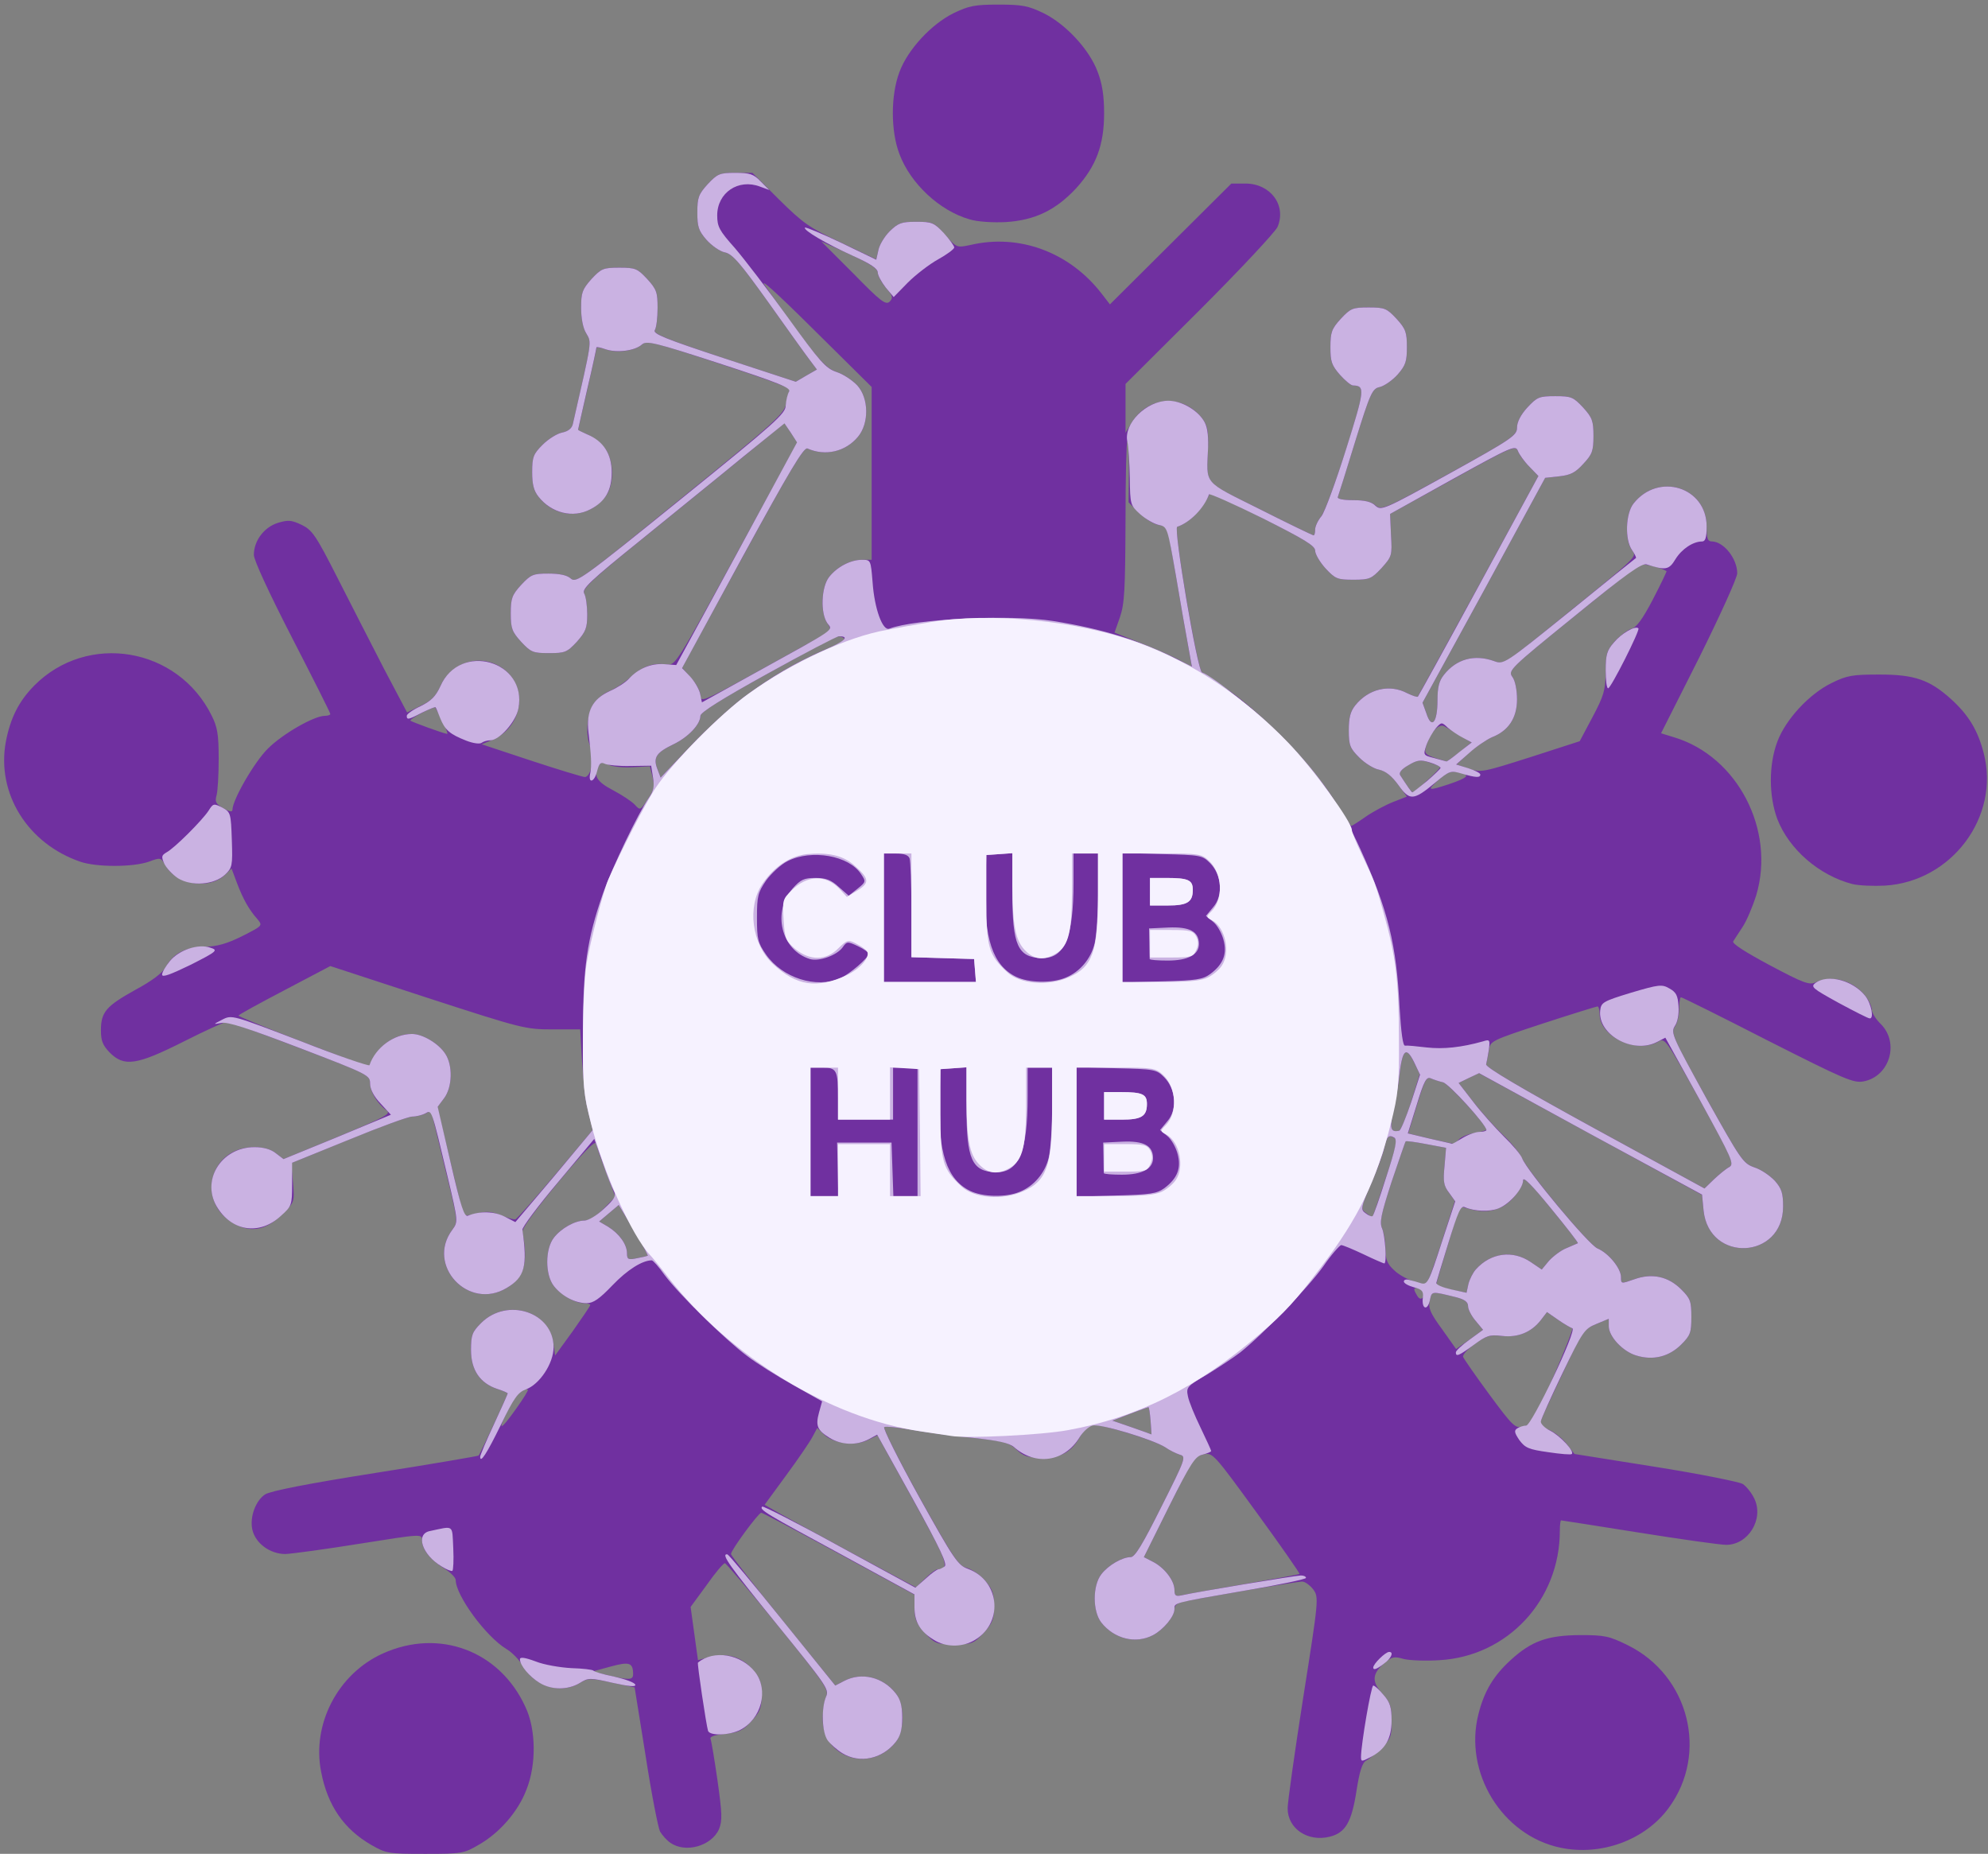 <!DOCTYPE svg PUBLIC "-//W3C//DTD SVG 20010904//EN" "http://www.w3.org/TR/2001/REC-SVG-20010904/DTD/svg10.dtd">
<svg version="1.0" xmlns="http://www.w3.org/2000/svg" width="650px" height="606px" viewBox="0 0 6500 6060" preserveAspectRatio="xMidYMid meet">
<rect x="0" y="0" width="6500" height="6060" fill="#808080" stroke="none"/>
<g id="layer101" fill="#7030a0" stroke="none">
 <path d="M1214 6031 c-90 -52 -143 -129 -164 -239 -31 -156 55 -321 202 -387 184 -83 382 -9 466 175 35 74 36 189 3 271 -27 71 -88 141 -155 179 -49 29 -56 30 -176 30 -120 0 -127 -1 -176 -29z"/>
 <path d="M5102 6040 c-191 -40 -317 -246 -268 -437 19 -75 49 -125 106 -177 68 -62 120 -80 225 -81 82 0 96 3 157 33 201 99 265 354 134 532 -77 105 -221 158 -354 130z"/>
 <path d="M2192 6024 c-12 -8 -27 -25 -34 -37 -6 -12 -28 -123 -47 -247 l-36 -224 -75 -16 c-71 -15 -77 -15 -105 2 -62 37 -146 12 -186 -57 -11 -19 -35 -44 -54 -55 -67 -41 -165 -175 -165 -225 0 -8 -18 -26 -39 -39 -46 -29 -71 -62 -71 -91 0 -21 -1 -21 -202 11 -112 18 -222 33 -245 34 -50 0 -98 -35 -108 -80 -9 -41 11 -95 42 -115 17 -11 138 -35 360 -70 184 -29 336 -55 338 -57 5 -5 95 -198 95 -203 0 -2 -16 -9 -35 -15 -56 -19 -85 -62 -85 -127 0 -49 4 -59 33 -88 81 -81 221 -42 236 65 l6 41 58 -80 c31 -44 57 -82 57 -85 0 -3 -9 -6 -20 -6 -30 0 -75 -26 -99 -56 -29 -37 -29 -121 0 -158 25 -32 69 -56 101 -56 15 0 39 -16 62 -39 l38 -39 -30 -79 c-16 -43 -32 -86 -33 -95 -3 -11 -43 30 -124 127 -76 92 -119 151 -117 162 20 100 6 149 -51 183 -125 76 -265 -74 -178 -190 19 -26 19 -27 -25 -206 -24 -98 -43 -180 -44 -182 0 -1 -9 2 -19 8 -11 5 -30 10 -43 10 -13 0 -107 34 -209 76 l-187 76 6 64 c5 63 5 64 -35 103 -50 50 -97 61 -150 35 -135 -67 -92 -254 58 -254 31 0 55 7 71 20 l25 19 178 -73 c160 -67 175 -75 158 -87 -30 -22 -53 -61 -53 -89 0 -25 -11 -31 -228 -113 -125 -48 -233 -87 -240 -87 -7 0 -71 29 -142 65 -153 77 -194 83 -241 36 -23 -24 -29 -38 -29 -73 0 -60 17 -79 112 -132 54 -29 89 -55 100 -75 25 -44 61 -64 126 -66 42 -1 74 -10 124 -35 67 -34 67 -34 50 -55 -27 -30 -47 -65 -67 -118 l-18 -48 -23 22 c-51 48 -157 31 -192 -31 -16 -27 -16 -28 -56 -13 -53 18 -170 18 -223 0 -173 -59 -275 -224 -244 -392 15 -78 42 -132 93 -184 174 -175 469 -126 580 98 19 38 23 62 23 141 0 52 -3 106 -7 120 -6 21 -2 28 22 42 21 12 30 13 30 5 0 -32 72 -157 116 -200 48 -48 151 -107 186 -107 10 0 18 -3 18 -6 0 -4 -56 -115 -125 -249 -75 -146 -125 -254 -125 -271 0 -47 34 -91 79 -105 34 -10 44 -9 78 7 34 17 46 34 117 174 43 85 112 219 152 297 l75 142 45 -22 c34 -16 49 -31 64 -64 35 -79 130 -108 201 -60 87 59 70 192 -30 235 l-36 15 160 53 c88 29 167 53 177 54 21 0 34 -69 19 -99 -17 -31 -13 -103 8 -137 10 -17 34 -37 52 -44 19 -8 51 -28 71 -47 41 -36 74 -47 117 -41 29 4 31 1 229 -361 l199 -365 -21 -31 -21 -32 -105 86 c-58 47 -207 169 -332 270 -195 157 -226 186 -218 202 6 10 10 41 10 68 0 44 -5 56 -34 89 -32 34 -38 37 -91 37 -53 0 -59 -3 -91 -37 -30 -33 -34 -44 -34 -93 0 -49 4 -60 34 -93 32 -34 39 -37 89 -37 36 0 61 5 73 16 18 16 37 2 359 -260 318 -258 340 -279 346 -314 3 -20 9 -40 13 -44 3 -4 -101 -42 -231 -84 -213 -70 -239 -77 -254 -63 -23 21 -82 29 -118 16 -17 -6 -31 -8 -31 -4 0 4 -14 65 -30 136 -17 72 -30 131 -30 132 0 1 14 7 30 14 17 7 42 26 55 42 33 39 35 122 4 162 -58 74 -160 74 -218 0 -16 -20 -21 -41 -21 -81 0 -49 4 -59 34 -89 19 -19 48 -37 64 -40 20 -4 32 -14 35 -28 63 -276 62 -265 44 -296 -11 -17 -17 -50 -17 -84 0 -50 4 -60 34 -94 32 -34 38 -37 91 -37 53 0 59 3 91 37 31 34 34 44 34 95 0 32 -4 64 -9 72 -7 12 36 29 226 92 l235 77 34 -20 35 -20 -24 -32 c-13 -17 -74 -102 -135 -188 -91 -127 -117 -158 -142 -163 -16 -3 -43 -22 -60 -41 -26 -30 -30 -43 -30 -89 0 -49 4 -60 34 -93 32 -34 39 -37 90 -37 l56 0 87 87 c79 78 100 93 203 141 l115 55 7 -30 c3 -17 20 -45 37 -62 28 -27 38 -31 87 -31 54 0 58 2 94 43 38 42 38 42 82 33 160 -38 325 23 430 159 l27 35 199 -198 198 -197 46 0 c82 0 135 71 105 142 -9 18 -121 138 -256 273 l-241 240 0 80 0 80 20 -33 c54 -88 167 -95 230 -15 17 22 21 39 20 88 -5 135 -22 114 170 210 93 47 172 85 175 85 3 0 5 -8 5 -19 0 -10 9 -30 20 -43 11 -14 47 -112 81 -218 61 -195 63 -209 23 -210 -7 0 -26 -16 -43 -35 -27 -31 -31 -43 -31 -90 0 -49 4 -60 34 -93 32 -34 38 -37 91 -37 53 0 59 3 91 37 30 33 34 44 34 93 0 46 -4 59 -30 89 -17 19 -43 37 -58 41 -25 5 -31 17 -81 178 -29 95 -55 177 -57 182 -2 6 18 10 50 10 37 0 60 5 73 17 19 17 28 14 241 -104 207 -114 222 -125 222 -151 0 -17 12 -41 34 -65 32 -34 38 -37 91 -37 53 0 59 3 91 37 30 33 34 44 34 93 0 49 -4 60 -33 91 -26 29 -42 37 -79 41 l-46 5 -200 368 -201 367 13 36 c17 52 36 29 36 -44 0 -42 5 -63 21 -83 41 -52 100 -68 164 -45 31 12 34 10 196 -121 285 -231 271 -218 254 -243 -23 -33 -20 -118 6 -151 81 -103 239 -54 239 75 0 40 3 49 18 49 38 1 82 56 82 104 0 15 -56 138 -124 275 l-125 248 42 13 c208 62 333 304 269 517 -12 38 -32 85 -45 104 -12 19 -26 39 -30 46 -5 7 37 34 119 78 111 59 130 66 151 56 54 -25 122 -6 162 45 12 15 21 35 21 45 0 9 13 31 30 47 61 62 28 171 -57 187 -33 6 -61 -6 -314 -134 -152 -78 -279 -141 -283 -141 -3 0 -6 17 -6 38 0 21 -6 47 -14 58 -14 19 -6 37 103 234 113 202 120 213 157 226 22 7 51 27 67 44 22 25 27 40 27 84 0 173 -242 185 -260 13 l-5 -51 -365 -199 -365 -199 -33 16 -33 16 48 62 c26 33 70 82 96 107 27 25 54 58 60 72 22 48 221 288 250 300 36 15 77 65 77 94 0 22 0 22 43 7 58 -21 111 -10 154 33 30 30 33 39 33 90 0 51 -3 60 -33 90 -40 40 -92 53 -147 36 -44 -13 -90 -62 -90 -96 l0 -24 -41 17 c-39 16 -45 24 -96 132 -30 63 -63 134 -74 158 l-18 42 33 14 c18 7 44 28 58 46 l26 33 264 42 c145 23 274 49 286 56 12 8 29 29 38 48 32 67 -20 151 -92 151 -19 0 -147 -18 -285 -40 -138 -22 -253 -40 -255 -40 -2 0 -4 15 -4 34 0 226 -170 410 -393 423 -45 3 -98 1 -118 -4 -30 -9 -39 -7 -61 12 -42 36 -44 61 -9 101 27 30 31 42 31 90 0 50 -3 59 -33 87 -18 18 -40 37 -50 42 -13 7 -22 35 -32 100 -16 102 -36 136 -87 149 -72 18 -138 -26 -138 -93 0 -20 23 -183 51 -362 51 -323 51 -327 33 -353 -11 -14 -27 -26 -37 -26 -15 0 -314 50 -389 66 -18 4 -28 12 -28 23 0 25 -36 68 -70 86 -57 30 -127 12 -169 -41 -29 -37 -29 -121 0 -158 23 -30 69 -56 96 -56 14 0 39 -42 100 -164 80 -159 82 -165 60 -171 -12 -4 -33 -14 -47 -24 -35 -23 -211 -77 -238 -73 -12 2 -28 15 -36 30 -30 57 -63 77 -126 77 -50 0 -63 -4 -87 -27 -25 -23 -40 -27 -143 -38 -63 -6 -152 -18 -198 -26 -45 -8 -87 -12 -91 -9 -5 3 47 106 115 229 111 199 128 225 154 231 16 4 43 22 60 41 25 29 30 43 30 84 0 43 -5 56 -34 88 -33 35 -38 37 -96 37 -58 0 -63 -2 -96 -37 -28 -31 -34 -46 -34 -82 l0 -43 -247 -134 c-136 -74 -250 -134 -254 -134 -9 0 -99 122 -99 135 0 5 77 104 171 220 l170 210 29 -15 c57 -30 127 -13 169 41 29 37 29 121 0 158 -81 103 -239 54 -239 -75 0 -26 5 -59 11 -72 10 -23 -1 -40 -156 -231 -92 -113 -171 -206 -175 -206 -5 0 -32 32 -60 72 l-52 71 12 87 12 87 37 -10 c56 -15 105 -2 140 39 26 29 31 43 31 84 0 43 -5 56 -33 86 -28 31 -41 37 -86 42 -34 3 -51 9 -48 16 3 7 13 68 23 137 15 107 16 130 5 158 -24 55 -109 80 -159 45z m-122 -551 c0 -38 -12 -42 -74 -25 l-59 16 49 12 c71 17 84 16 84 -3z m1995 -294 c99 -17 182 -32 184 -34 1 -2 -61 -92 -140 -200 -139 -191 -144 -197 -173 -191 -16 4 -30 7 -32 9 -1 1 -38 75 -83 164 l-81 163 29 15 c38 19 71 62 71 92 0 19 4 22 23 18 12 -3 103 -19 202 -36z m-1000 -49 c42 -1 35 -20 -80 -228 l-116 -210 -31 15 c-40 21 -112 12 -143 -17 l-23 -22 -15 28 c-8 16 -47 73 -86 126 l-71 97 43 25 c23 13 134 74 247 135 l205 110 30 -29 c17 -17 35 -30 40 -30z m697 -485 c-2 -25 -5 -45 -7 -45 -2 0 -29 10 -61 22 l-57 22 64 22 c35 12 64 23 64 23 0 1 -1 -19 -3 -44z m1244 11 c14 -12 142 -312 135 -314 -6 -2 -27 -14 -47 -28 l-36 -25 -20 26 c-31 40 -75 58 -127 52 -39 -4 -51 -1 -89 26 -23 17 -41 36 -38 43 3 7 41 62 86 123 76 103 84 110 108 105 15 -4 28 -7 28 -8z m-3317 -53 c22 -31 39 -58 37 -60 -11 -11 -40 16 -61 58 -41 80 -32 81 24 2z m3136 -285 c-14 -16 -25 -38 -25 -48 0 -14 -11 -22 -37 -29 -85 -21 -81 -21 -88 10 -6 24 1 41 40 94 l46 65 44 -31 44 -32 -24 -29z m-169 -97 c-4 -6 -14 -11 -22 -11 -12 0 -13 4 -3 21 7 14 14 18 21 11 6 -6 7 -15 4 -21z m170 -72 c49 -54 120 -63 178 -24 l37 25 24 -29 c14 -15 39 -34 57 -41 18 -8 35 -15 37 -16 2 -2 -38 -53 -88 -114 -62 -77 -91 -105 -91 -91 0 11 -14 36 -31 55 -35 41 -84 54 -140 39 l-37 -10 -37 123 c-21 68 -38 127 -39 131 -1 4 22 13 49 19 l50 10 6 -28 c4 -16 15 -38 25 -49z m-113 -86 l44 -137 -20 -28 c-16 -22 -19 -37 -14 -86 l5 -60 -64 -12 c-36 -7 -66 -11 -68 -9 -2 2 -22 62 -46 132 -35 108 -40 133 -31 153 6 14 11 44 11 68 0 33 6 48 28 68 22 22 69 43 104 47 4 1 27 -61 51 -136z m-2595 42 c1 -1 -12 -27 -29 -56 -18 -30 -40 -67 -49 -82 l-17 -28 -32 27 -32 27 29 17 c37 23 62 58 62 87 0 20 4 22 33 16 17 -3 33 -7 35 -8z m-302 -266 l122 -145 -14 -59 c-8 -33 -17 -107 -21 -165 l-6 -105 -91 0 c-88 0 -100 -3 -408 -103 l-318 -104 -150 79 c-82 43 -150 80 -150 83 0 3 96 42 212 87 l213 81 20 -36 c23 -41 74 -72 120 -72 37 0 88 30 111 65 25 38 23 109 -4 145 l-22 29 40 168 c22 92 42 173 44 179 3 9 15 9 44 1 32 -8 48 -7 78 5 22 9 43 15 49 14 5 -1 64 -68 131 -147z m2714 15 c34 -100 40 -128 29 -134 -18 -12 -25 -5 -33 31 -3 18 -22 70 -42 116 -35 81 -36 85 -18 98 11 8 20 15 21 15 1 0 20 -57 43 -126z m1124 -39 c17 -10 10 -27 -95 -217 -115 -206 -115 -206 -139 -192 -72 39 -190 -18 -190 -92 0 -13 -3 -24 -7 -24 -3 0 -84 25 -179 56 -170 56 -172 57 -176 88 -3 17 -7 37 -9 45 -3 9 110 76 355 210 l359 196 31 -30 c17 -16 40 -35 50 -40z m-884 -90 c7 -8 30 -18 51 -21 22 -4 39 -9 39 -11 0 -16 -124 -151 -142 -155 -13 -3 -31 -9 -40 -13 -14 -6 -21 8 -45 87 l-29 93 70 17 c39 9 74 16 77 17 4 1 12 -6 19 -14z m-156 -123 l28 -91 -20 -41 c-25 -51 -37 -38 -47 48 -4 35 -13 88 -20 117 -12 54 -8 68 20 61 5 -1 23 -44 39 -94z m-149 -932 c23 -16 64 -38 89 -48 l46 -18 -30 -41 c-20 -27 -40 -43 -61 -47 -17 -3 -46 -21 -65 -40 -30 -30 -34 -40 -34 -89 0 -40 5 -61 21 -81 43 -54 112 -71 170 -40 17 8 32 14 34 12 2 -2 91 -165 199 -362 l196 -360 -29 -30 c-17 -17 -34 -40 -38 -52 -8 -19 -20 -14 -213 93 l-205 113 3 69 c4 67 3 70 -31 108 -33 35 -39 38 -92 38 -53 0 -59 -3 -91 -37 -19 -21 -34 -47 -34 -58 0 -16 -35 -37 -171 -106 -94 -47 -172 -84 -173 -82 -25 54 -66 96 -107 110 -13 4 67 471 81 476 5 2 48 31 95 64 111 80 266 241 335 350 30 48 56 87 58 88 2 0 23 -13 47 -30z m-2331 -129 l-9 -36 -57 3 c-31 2 -66 -2 -78 -8 -18 -10 -24 -9 -31 1 -21 33 -9 54 45 82 30 16 62 37 72 48 17 19 18 18 42 -18 21 -31 23 -41 16 -72z m2535 8 c24 -21 42 -41 40 -43 -2 -2 -19 -8 -37 -14 -27 -9 -38 -8 -67 9 -22 13 -32 25 -27 33 26 41 37 56 42 56 3 -1 25 -19 49 -41z m67 15 c65 -22 73 -31 35 -39 -26 -6 -37 -2 -67 24 -40 36 -36 37 32 15z m-2304 -285 c93 -69 167 -112 267 -156 55 -23 70 -34 57 -39 -21 -8 -5 -15 -259 125 -143 79 -207 120 -207 131 0 28 -40 70 -88 93 -56 27 -67 43 -53 80 l11 29 98 -103 c53 -56 132 -128 174 -160z m2775 65 c37 -70 42 -87 43 -146 0 -60 3 -71 30 -102 17 -18 41 -36 53 -40 17 -4 37 -31 71 -96 26 -50 46 -92 45 -93 -21 -13 -82 -27 -91 -21 -7 5 -106 84 -221 177 -201 163 -207 169 -192 190 9 12 15 43 15 73 0 61 -28 103 -82 124 -18 8 -52 31 -75 51 l-41 38 41 14 c39 13 47 11 201 -38 l161 -52 42 -79z m-435 115 l39 -32 -38 -23 c-21 -13 -44 -26 -51 -30 -18 -9 -43 18 -57 58 -11 35 -10 35 64 57 2 1 21 -13 43 -30z m-3325 -101 c-12 -24 -23 -44 -24 -46 0 -2 -20 6 -43 18 -23 12 -40 23 -38 26 5 4 108 42 120 43 3 1 -3 -18 -15 -41z m1231 -274 c40 -24 42 -26 27 -47 -23 -33 -20 -118 6 -151 27 -34 70 -56 109 -56 l30 0 0 -283 0 -282 -192 -190 c-124 -123 -179 -172 -156 -140 164 232 193 267 233 281 22 7 52 27 68 44 38 42 39 124 2 168 -41 49 -107 64 -165 38 -12 -5 -59 74 -212 355 l-198 362 30 34 c17 18 30 44 30 57 0 23 11 18 173 -71 94 -52 191 -106 215 -119z m1207 29 c-7 -38 -25 -141 -40 -230 l-28 -161 -29 -6 c-17 -3 -45 -21 -64 -40 l-34 -34 1 -96 c1 -53 -1 -100 -5 -103 -3 -3 -6 113 -6 258 -1 227 -3 271 -18 316 l-18 51 90 36 c50 20 107 45 126 56 19 11 36 19 36 20 1 0 -4 -30 -11 -67z m-989 -1173 c-14 -17 -26 -39 -26 -49 0 -13 -27 -30 -92 -60 l-93 -42 105 105 c90 92 106 104 119 92 12 -13 10 -19 -13 -46z"/>
 <path d="M6057 2890 c-109 -28 -208 -114 -246 -213 -28 -76 -28 -177 0 -252 27 -73 104 -156 177 -192 51 -25 68 -28 157 -28 115 0 164 17 235 81 57 52 87 102 106 176 54 208 -105 420 -323 433 -37 2 -85 0 -106 -5z"/>
 <path d="M3170 717 c-98 -28 -193 -117 -229 -213 -29 -75 -29 -193 0 -269 27 -73 104 -156 177 -192 50 -24 69 -28 147 -28 78 0 97 4 147 28 73 36 150 119 177 192 15 39 21 79 21 135 0 104 -26 173 -91 245 -67 72 -135 105 -231 111 -43 2 -92 -1 -118 -9z"/>
 </g>
<g id="layer102" fill="#cab2e2" stroke="none">
 <path d="M4450 5743 c0 -40 33 -233 40 -233 5 0 20 14 34 31 21 24 26 41 26 83 0 60 -21 96 -71 121 -27 14 -29 14 -29 -2z"/>
 <path d="M2754 5731 c-18 -11 -39 -30 -48 -42 -19 -27 -21 -106 -5 -143 11 -23 0 -38 -160 -235 -156 -192 -185 -232 -163 -230 4 0 85 97 180 215 l173 214 29 -15 c57 -30 127 -13 169 41 15 19 21 41 21 79 0 38 -6 60 -21 79 -44 56 -118 72 -175 37z"/>
 <path d="M2315 5658 c-6 -20 -36 -220 -33 -223 52 -43 141 -28 187 31 45 58 21 153 -49 189 -35 18 -99 20 -105 3z"/>
 <path d="M1764 5501 c-33 -20 -64 -57 -64 -77 0 -8 16 -6 51 7 27 11 80 20 117 22 37 1 69 5 72 8 3 4 34 13 69 20 35 8 66 19 68 26 3 8 -20 6 -74 -6 -75 -17 -79 -17 -108 1 -39 23 -92 23 -131 -1z"/>
 <path d="M4490 5451 c0 -12 40 -51 52 -51 14 0 9 16 -9 32 -28 23 -43 30 -43 19z"/>
 <path d="M3054 5361 c-45 -27 -64 -59 -64 -107 l0 -42 -242 -132 c-246 -133 -266 -145 -256 -155 3 -3 117 55 253 130 l248 135 34 -30 c18 -17 37 -30 41 -30 4 0 13 -4 20 -9 11 -6 -13 -57 -103 -220 l-117 -211 -28 15 c-40 21 -89 19 -128 -5 -40 -25 -46 -39 -34 -83 l10 -36 -94 -53 c-52 -29 -121 -72 -152 -96 -71 -53 -222 -201 -269 -264 -19 -27 -38 -48 -42 -48 -31 0 -80 31 -128 81 -43 45 -63 59 -85 59 -38 0 -81 -23 -107 -56 -29 -37 -29 -121 0 -158 24 -31 69 -56 100 -56 12 0 41 -17 64 -39 35 -32 40 -42 32 -57 -6 -11 -23 -53 -37 -95 l-27 -76 -118 141 c-66 78 -118 148 -117 156 17 119 8 155 -51 190 -125 76 -265 -74 -178 -190 19 -26 19 -27 -15 -171 -55 -231 -52 -221 -74 -209 -10 5 -29 10 -42 10 -13 0 -106 34 -208 76 l-185 75 0 70 c0 68 -1 72 -37 104 -67 62 -155 52 -205 -24 -59 -88 8 -201 119 -201 30 0 54 7 70 20 l25 19 176 -72 175 -73 -34 -37 c-22 -23 -34 -47 -34 -65 0 -27 -5 -30 -230 -116 -170 -65 -237 -87 -257 -82 -27 5 -27 5 4 -11 31 -16 33 -15 255 70 122 48 224 83 226 79 20 -58 80 -102 139 -102 35 0 87 31 109 65 25 38 23 109 -4 145 l-21 28 42 181 c34 147 45 180 57 175 39 -16 87 -14 120 3 l35 18 127 -150 126 -151 -16 -65 c-13 -48 -17 -111 -16 -254 0 -212 13 -304 65 -453 31 -87 115 -263 151 -315 15 -21 18 -37 13 -66 l-6 -38 -67 1 c-37 1 -75 -3 -84 -7 -14 -7 -19 -2 -26 25 -9 36 -30 41 -22 5 5 -25 3 -59 -6 -133 -8 -69 13 -109 70 -135 23 -10 51 -28 62 -40 30 -33 72 -51 115 -48 l40 3 198 -364 197 -364 -20 -31 -21 -31 -135 109 c-74 61 -224 182 -332 270 -170 137 -196 162 -188 177 6 10 10 42 10 69 0 44 -5 56 -34 89 -32 34 -38 37 -91 37 -53 0 -59 -3 -91 -37 -30 -33 -34 -44 -34 -93 0 -49 4 -60 34 -93 32 -34 39 -37 89 -37 36 0 61 5 73 16 18 16 37 2 361 -260 308 -249 342 -279 342 -306 1 -16 6 -37 11 -45 7 -12 -32 -28 -228 -92 -212 -69 -238 -75 -253 -62 -23 21 -82 28 -118 16 -17 -6 -31 -9 -31 -6 0 3 -13 64 -30 136 -16 71 -30 131 -30 133 0 1 14 8 30 15 53 22 80 64 80 124 0 59 -21 96 -70 121 -57 30 -127 12 -169 -41 -16 -20 -21 -41 -21 -81 0 -49 4 -59 34 -89 19 -19 48 -37 64 -40 20 -4 32 -14 35 -28 63 -276 62 -265 44 -296 -11 -17 -17 -50 -17 -84 0 -50 4 -60 34 -94 32 -34 38 -37 91 -37 53 0 59 3 91 37 31 34 34 44 34 95 0 32 -4 64 -9 72 -8 12 35 29 226 92 l235 77 34 -20 35 -20 -24 -32 c-13 -17 -74 -102 -135 -188 -91 -127 -117 -158 -142 -163 -16 -3 -43 -22 -60 -41 -26 -30 -30 -43 -30 -89 0 -49 4 -60 34 -93 32 -34 39 -37 90 -37 48 0 60 4 83 28 l28 28 -30 -11 c-71 -27 -140 20 -140 94 0 37 7 50 57 106 31 36 110 139 175 229 104 144 123 165 158 177 22 7 52 27 68 44 38 42 39 124 2 168 -41 49 -107 64 -165 38 -12 -5 -59 74 -213 356 l-197 362 26 27 c14 15 29 40 33 56 l6 29 170 -94 c277 -153 258 -140 240 -165 -23 -33 -20 -118 6 -151 26 -33 70 -56 107 -56 29 0 29 0 35 73 6 87 33 161 55 152 84 -32 398 -47 535 -25 160 25 288 65 408 126 l46 23 -12 -67 c-7 -37 -25 -140 -40 -229 -28 -160 -28 -161 -56 -167 -15 -3 -43 -19 -61 -35 -32 -29 -33 -31 -34 -119 -1 -49 -4 -102 -8 -118 -13 -59 62 -134 134 -134 41 0 92 28 115 64 12 18 16 43 15 88 -5 125 -20 108 170 203 93 47 172 85 175 85 3 0 5 -8 5 -19 0 -10 9 -30 21 -44 11 -15 47 -113 80 -218 61 -194 63 -208 23 -209 -7 0 -26 -16 -43 -35 -27 -31 -31 -43 -31 -90 0 -49 4 -60 34 -93 32 -34 38 -37 91 -37 53 0 59 3 91 37 30 33 34 44 34 93 0 46 -4 59 -30 89 -17 19 -43 37 -58 41 -25 5 -31 17 -81 178 -29 95 -55 177 -57 182 -2 6 18 10 50 10 38 0 60 5 73 18 19 17 27 14 242 -105 206 -114 221 -125 221 -150 0 -18 12 -42 34 -66 32 -34 38 -37 91 -37 53 0 59 3 91 37 30 33 34 44 34 93 0 49 -4 60 -33 91 -26 29 -42 37 -79 41 l-46 5 -200 368 -201 367 13 36 c17 52 36 29 36 -44 0 -42 5 -63 21 -83 41 -52 100 -68 164 -45 32 12 34 10 246 -161 118 -96 216 -175 218 -176 1 -2 -4 -13 -13 -26 -24 -34 -21 -119 5 -152 81 -103 239 -54 239 75 0 36 -4 49 -15 49 -29 0 -66 24 -87 58 -21 35 -32 37 -94 17 -16 -5 -64 29 -237 170 -211 171 -217 177 -202 198 9 12 15 43 15 73 0 61 -28 103 -82 124 -18 8 -52 31 -75 52 l-42 37 39 12 c22 7 40 16 40 21 0 11 -15 10 -60 -3 -37 -11 -40 -10 -87 29 -72 60 -84 60 -121 8 -22 -30 -41 -45 -63 -50 -17 -3 -46 -21 -65 -40 -30 -30 -34 -40 -34 -89 0 -40 5 -61 21 -81 43 -54 112 -71 170 -40 17 8 33 14 35 11 2 -2 92 -165 199 -362 l195 -359 -29 -30 c-17 -17 -34 -41 -38 -52 -8 -20 -19 -15 -213 92 l-205 114 3 69 c4 67 3 70 -31 108 -33 35 -39 38 -92 38 -53 0 -59 -3 -91 -37 -19 -21 -34 -47 -34 -58 0 -16 -35 -37 -172 -106 -95 -47 -174 -82 -175 -78 -16 45 -62 92 -104 106 -13 4 66 471 81 476 37 13 194 140 272 220 115 118 180 214 246 358 90 198 118 311 128 517 5 83 11 127 18 125 6 -1 38 2 71 6 54 6 113 0 184 -20 22 -7 23 -5 19 27 -3 19 -7 40 -9 48 -3 9 112 77 355 210 l359 196 31 -30 c17 -16 40 -35 50 -40 17 -10 9 -27 -95 -217 l-114 -206 -27 14 c-79 41 -195 -24 -186 -103 3 -26 9 -30 101 -58 91 -27 101 -28 125 -14 22 12 28 23 30 58 2 26 -3 52 -12 65 -14 22 -8 34 103 236 113 202 120 213 157 226 22 7 51 27 67 44 22 25 27 40 27 84 0 173 -242 185 -260 13 l-5 -52 -365 -198 -364 -199 -34 16 -33 16 48 62 c26 34 71 84 100 113 29 28 56 60 60 72 15 39 217 282 246 294 36 15 77 65 77 94 0 22 0 22 43 7 58 -21 111 -10 154 33 30 30 33 39 33 90 0 51 -3 60 -33 90 -40 40 -92 53 -147 36 -44 -13 -90 -62 -90 -96 l0 -24 -41 17 c-39 16 -44 24 -110 160 -38 79 -70 150 -71 158 -2 7 12 22 31 31 33 17 80 68 70 76 -2 3 -37 0 -77 -6 -64 -9 -75 -14 -94 -39 -17 -25 -18 -32 -7 -39 8 -5 21 -9 29 -9 18 0 167 -313 151 -318 -6 -2 -27 -14 -47 -28 l-36 -25 -20 26 c-31 40 -75 58 -127 52 -41 -5 -51 -1 -92 29 -49 36 -59 40 -59 25 0 -6 20 -24 45 -42 l44 -32 -24 -29 c-14 -16 -25 -38 -25 -48 0 -14 -11 -22 -37 -29 -85 -21 -81 -21 -88 10 -8 35 -27 28 -23 -8 3 -22 -2 -28 -29 -35 -18 -5 -33 -13 -33 -19 0 -6 8 -8 18 -5 9 2 27 7 39 11 20 5 25 -4 66 -131 l45 -137 -20 -28 c-18 -23 -20 -38 -15 -87 l5 -60 -64 -12 c-36 -7 -66 -11 -68 -9 -2 2 -22 62 -46 132 -35 108 -40 133 -31 153 10 23 16 114 7 114 -2 0 -33 -13 -68 -30 -34 -16 -67 -30 -73 -30 -5 1 -32 31 -58 69 -48 68 -198 223 -272 282 -22 17 -71 49 -108 72 -66 38 -69 42 -63 71 3 17 22 63 41 102 19 40 35 74 35 77 0 3 -13 8 -28 12 -24 5 -38 26 -110 170 l-82 165 29 15 c38 19 71 62 71 92 0 19 4 22 23 18 48 -11 374 -65 390 -65 9 0 17 3 17 8 0 4 -89 23 -197 41 -243 42 -233 40 -233 61 0 24 -36 67 -70 85 -57 30 -127 12 -169 -41 -29 -37 -29 -121 0 -158 23 -30 69 -56 96 -56 14 0 39 -42 100 -164 80 -159 82 -165 60 -171 -12 -4 -33 -14 -47 -24 -39 -25 -212 -78 -238 -71 -12 3 -31 20 -42 38 -49 81 -144 95 -215 32 -15 -13 -51 -21 -135 -30 -63 -6 -152 -18 -198 -26 -45 -8 -87 -12 -91 -9 -5 3 46 105 114 228 113 203 127 224 159 235 109 40 118 184 16 237 -39 20 -89 19 -126 -4z m708 -716 c-2 -25 -5 -45 -7 -45 -2 0 -29 10 -61 22 l-57 22 64 22 c35 12 64 23 64 23 0 1 -1 -19 -3 -44z m1064 -496 c49 -54 120 -63 178 -24 l37 25 24 -29 c14 -15 39 -34 57 -41 18 -8 35 -15 37 -16 2 -2 -38 -53 -88 -114 -61 -75 -91 -105 -91 -92 0 27 -43 77 -80 92 -29 12 -79 10 -111 -4 -13 -6 -22 16 -53 116 -21 68 -39 127 -40 132 0 6 22 15 49 21 l50 11 6 -28 c4 -16 15 -38 25 -49z m-2708 -44 c1 -1 -12 -27 -29 -56 -18 -30 -40 -67 -49 -82 l-17 -28 -32 27 -32 27 29 17 c37 23 62 58 62 87 0 20 4 22 33 16 17 -3 33 -7 35 -8z m2414 -256 c31 -95 37 -123 27 -130 -18 -11 -25 -4 -33 32 -3 18 -23 70 -43 117 -34 81 -35 86 -18 98 10 8 21 12 23 9 3 -2 23 -59 44 -126z m-1793 -26 l-2 -88 89 0 89 0 3 88 3 87 39 0 40 0 0 -210 0 -210 -40 0 -40 0 0 85 0 85 -90 0 -90 0 0 -69 c0 -93 -4 -101 -51 -101 l-39 0 0 210 0 210 46 0 45 0 -2 -87z m595 73 c47 -19 83 -62 95 -112 6 -24 11 -99 11 -168 l0 -126 -40 0 -40 0 0 94 c0 181 -29 251 -106 248 -76 -3 -94 -42 -94 -212 l0 -131 -42 3 -43 3 -3 95 c-6 177 24 266 100 303 41 20 117 22 162 3z m473 -12 c43 -32 56 -66 43 -113 -6 -22 -21 -48 -34 -58 l-23 -19 24 -29 c33 -38 28 -105 -11 -144 -25 -25 -31 -26 -156 -29 l-130 -4 0 212 0 212 129 -4 c113 -3 133 -6 158 -24z m975 -164 c18 -11 43 -20 56 -20 12 0 22 -3 22 -6 0 -17 -123 -152 -142 -156 -13 -3 -31 -9 -40 -13 -14 -6 -22 8 -46 87 l-29 93 71 17 c39 9 72 16 73 17 2 1 17 -8 35 -19z m-168 -117 l29 -90 -20 -42 c-26 -52 -38 -40 -48 47 -4 35 -13 88 -20 117 -12 53 -8 68 20 61 5 -1 22 -43 39 -93z m-1867 -405 c30 -13 93 -67 93 -80 0 -5 -16 -16 -35 -25 -34 -16 -36 -16 -50 4 -19 26 -77 47 -107 38 -94 -29 -124 -154 -56 -231 26 -29 37 -34 74 -34 34 0 51 6 76 29 l33 29 29 -23 c27 -22 28 -23 11 -48 -39 -60 -161 -82 -240 -42 -22 11 -53 40 -70 63 -27 40 -30 51 -30 122 0 71 3 82 30 121 54 76 163 111 242 77z m441 -25 l-3 -38 -102 -3 -103 -3 0 -154 c0 -84 -3 -160 -6 -169 -4 -11 -19 -16 -45 -16 l-39 0 0 210 0 210 151 0 150 0 -3 -37z m296 23 c47 -19 83 -62 95 -112 6 -24 11 -99 11 -168 l0 -126 -40 0 -40 0 0 94 c0 181 -29 251 -106 248 -76 -3 -94 -42 -94 -212 l0 -131 -42 3 -43 3 -3 95 c-6 177 24 266 100 303 41 20 117 22 162 3z m473 -12 c43 -32 56 -66 43 -113 -6 -22 -21 -48 -34 -58 l-23 -19 24 -29 c33 -38 28 -105 -11 -144 -25 -25 -31 -26 -156 -29 l-130 -4 0 212 0 212 129 -4 c113 -3 133 -6 158 -24z m709 -631 c24 -21 44 -40 44 -43 0 -4 -16 -12 -36 -18 -30 -9 -40 -8 -70 10 -21 12 -31 24 -26 32 24 37 37 56 40 56 2 0 23 -17 48 -37z m-2234 -274 c92 -68 167 -112 265 -155 66 -28 82 -44 46 -44 -7 0 -112 55 -233 122 -152 84 -220 127 -220 138 0 28 -40 70 -88 93 -56 27 -67 43 -53 80 l11 29 98 -103 c53 -56 132 -128 174 -160z m2340 179 l40 -31 -28 -15 c-16 -8 -38 -23 -50 -33 -20 -19 -21 -19 -39 1 -10 12 -24 36 -31 55 -11 33 -11 34 25 43 20 6 38 10 40 11 2 1 21 -13 43 -31z"/>
 <path d="M3609 3835 c0 -3 -1 -26 -1 -52 l-1 -48 63 -3 c70 -3 100 13 100 54 0 35 -36 54 -102 54 -32 0 -58 -2 -59 -5z"/>
 <path d="M3610 3615 l0 -45 54 0 c72 0 86 7 86 39 0 40 -18 51 -82 51 l-58 0 0 -45z"/>
 <path d="M3759 3135 c0 -3 -1 -26 -1 -52 l-1 -48 63 -3 c70 -3 100 13 100 54 0 35 -36 54 -102 54 -32 0 -58 -2 -59 -5z"/>
 <path d="M3760 2915 l0 -45 54 0 c72 0 86 7 86 39 0 40 -18 51 -82 51 l-58 0 0 -45z"/>
 <path d="M1443 5120 c-63 -38 -85 -105 -38 -115 81 -17 73 -23 77 56 2 39 0 73 -3 74 -3 2 -19 -4 -36 -15z"/>
 <path d="M1570 4762 c0 -5 20 -53 45 -106 25 -54 45 -99 45 -101 0 -2 -16 -9 -35 -15 -56 -19 -85 -62 -85 -127 0 -49 4 -59 33 -88 86 -86 237 -35 237 79 0 53 -46 122 -91 138 -25 9 -39 28 -81 115 -47 96 -68 128 -68 105z"/>
 <path d="M6011 3278 c-85 -47 -92 -52 -75 -65 41 -30 123 -8 163 43 20 26 29 75 14 73 -5 0 -50 -23 -102 -51z"/>
 <path d="M530 3186 c0 -8 12 -28 26 -45 30 -36 93 -57 132 -43 26 8 22 12 -65 56 -66 32 -93 42 -93 32z"/>
 <path d="M582 2871 c-18 -12 -38 -33 -45 -48 -10 -23 -9 -27 8 -37 26 -14 116 -104 137 -136 15 -24 17 -24 45 -10 27 15 28 18 31 106 3 85 1 91 -22 113 -36 34 -110 39 -154 12z"/>
 <path d="M1524 2421 c-53 -21 -69 -34 -85 -74 -7 -18 -13 -33 -15 -35 -1 -2 -20 6 -43 17 -46 24 -51 25 -51 11 0 -6 20 -20 46 -32 34 -17 49 -32 64 -65 64 -146 285 -83 255 73 -8 43 -62 104 -92 104 -10 0 -23 4 -28 8 -6 5 -28 2 -51 -7z"/>
 <path d="M5250 2191 c0 -50 4 -65 27 -91 24 -29 70 -56 80 -46 6 6 -90 196 -99 196 -5 0 -8 -27 -8 -59z"/>
 <path d="M2896 940 c-14 -18 -26 -40 -26 -49 0 -13 -24 -29 -82 -55 -86 -39 -163 -84 -156 -92 3 -2 56 20 119 50 l114 55 7 -31 c3 -17 20 -45 37 -62 28 -27 38 -31 87 -31 51 0 58 3 90 37 19 21 34 42 34 47 0 5 -24 23 -53 39 -29 16 -74 51 -99 76 l-46 47 -26 -31z"/>
 </g>
<g id="layer103" fill="#f6f2ff" stroke="none">
 <path d="M3110 4694 c-14 -2 -59 -9 -100 -15 -296 -44 -621 -242 -825 -503 -22 -29 -49 -62 -60 -74 -59 -62 -153 -272 -192 -427 -25 -99 -28 -127 -27 -280 0 -93 5 -204 12 -245 12 -73 54 -235 71 -275 38 -87 122 -251 155 -300 56 -84 211 -241 303 -307 143 -103 325 -187 453 -209 30 -6 93 -17 140 -25 197 -34 487 -5 685 68 178 66 344 177 487 326 81 84 208 259 208 285 0 7 14 41 31 77 45 95 46 97 73 195 40 141 50 227 50 410 1 153 -2 181 -27 280 -47 186 -105 306 -227 466 -83 110 -120 151 -200 219 -205 176 -401 274 -628 315 -85 16 -332 28 -382 19z m236 -800 c76 -33 94 -85 94 -264 l0 -140 -42 0 -43 0 0 128 c-1 141 -13 181 -63 205 -35 17 -64 12 -92 -18 -30 -32 -39 -81 -40 -208 l0 -108 -42 3 -43 3 0 145 c0 157 7 181 68 238 42 39 134 47 203 16z m-606 -69 l0 -85 85 0 85 0 0 85 0 85 50 0 50 0 -2 -207 -3 -208 -47 -3 -48 -3 0 85 0 86 -85 0 -85 0 0 -85 0 -85 -45 0 -45 0 0 210 0 210 45 0 45 0 0 -85z m1060 70 c16 -8 36 -25 44 -37 30 -43 13 -125 -30 -149 -21 -11 -21 -12 -3 -30 40 -40 36 -124 -8 -165 -25 -23 -33 -24 -154 -24 l-129 0 0 210 0 210 125 0 c92 0 134 -4 155 -15z m-1032 -707 c45 -21 78 -60 67 -78 -3 -5 -19 -17 -35 -25 -27 -14 -30 -13 -59 15 -40 41 -93 41 -141 2 -31 -27 -34 -34 -38 -95 -4 -63 -3 -68 26 -96 51 -51 112 -53 157 -5 l24 26 36 -22 c40 -25 37 -39 -15 -84 -36 -30 -82 -40 -151 -34 -55 6 -107 40 -146 97 -51 75 -35 197 34 262 77 72 144 82 241 37z m728 6 c76 -33 94 -85 94 -264 l0 -140 -42 0 -43 0 0 128 c-1 141 -13 181 -63 205 -35 17 -64 12 -92 -18 -30 -32 -39 -81 -40 -208 l0 -108 -42 3 -43 3 0 145 c0 157 7 181 68 238 42 39 134 47 203 16z m-308 -21 l-3 -38 -102 -3 -103 -3 0 -169 0 -170 -45 0 -45 0 0 210 0 210 151 0 150 0 -3 -37z m762 22 c16 -8 36 -25 44 -37 30 -43 13 -125 -30 -149 -21 -11 -21 -12 -3 -30 40 -40 36 -124 -8 -165 -25 -23 -33 -24 -154 -24 l-129 0 0 210 0 210 125 0 c92 0 134 -4 155 -15z"/>
 <path d="M3610 3785 l0 -45 70 0 c60 0 71 3 81 21 8 16 8 28 0 45 -10 22 -17 24 -81 24 l-70 0 0 -45z"/>
 <path d="M3610 3615 l0 -45 54 0 c72 0 86 7 86 39 0 40 -18 51 -82 51 l-58 0 0 -45z"/>
 <path d="M3760 3085 l0 -45 70 0 c60 0 71 3 81 21 8 16 8 28 0 45 -10 22 -17 24 -81 24 l-70 0 0 -45z"/>
 <path d="M3760 2915 l0 -45 54 0 c72 0 86 7 86 39 0 40 -18 51 -82 51 l-58 0 0 -45z"/>
 </g>

</svg>